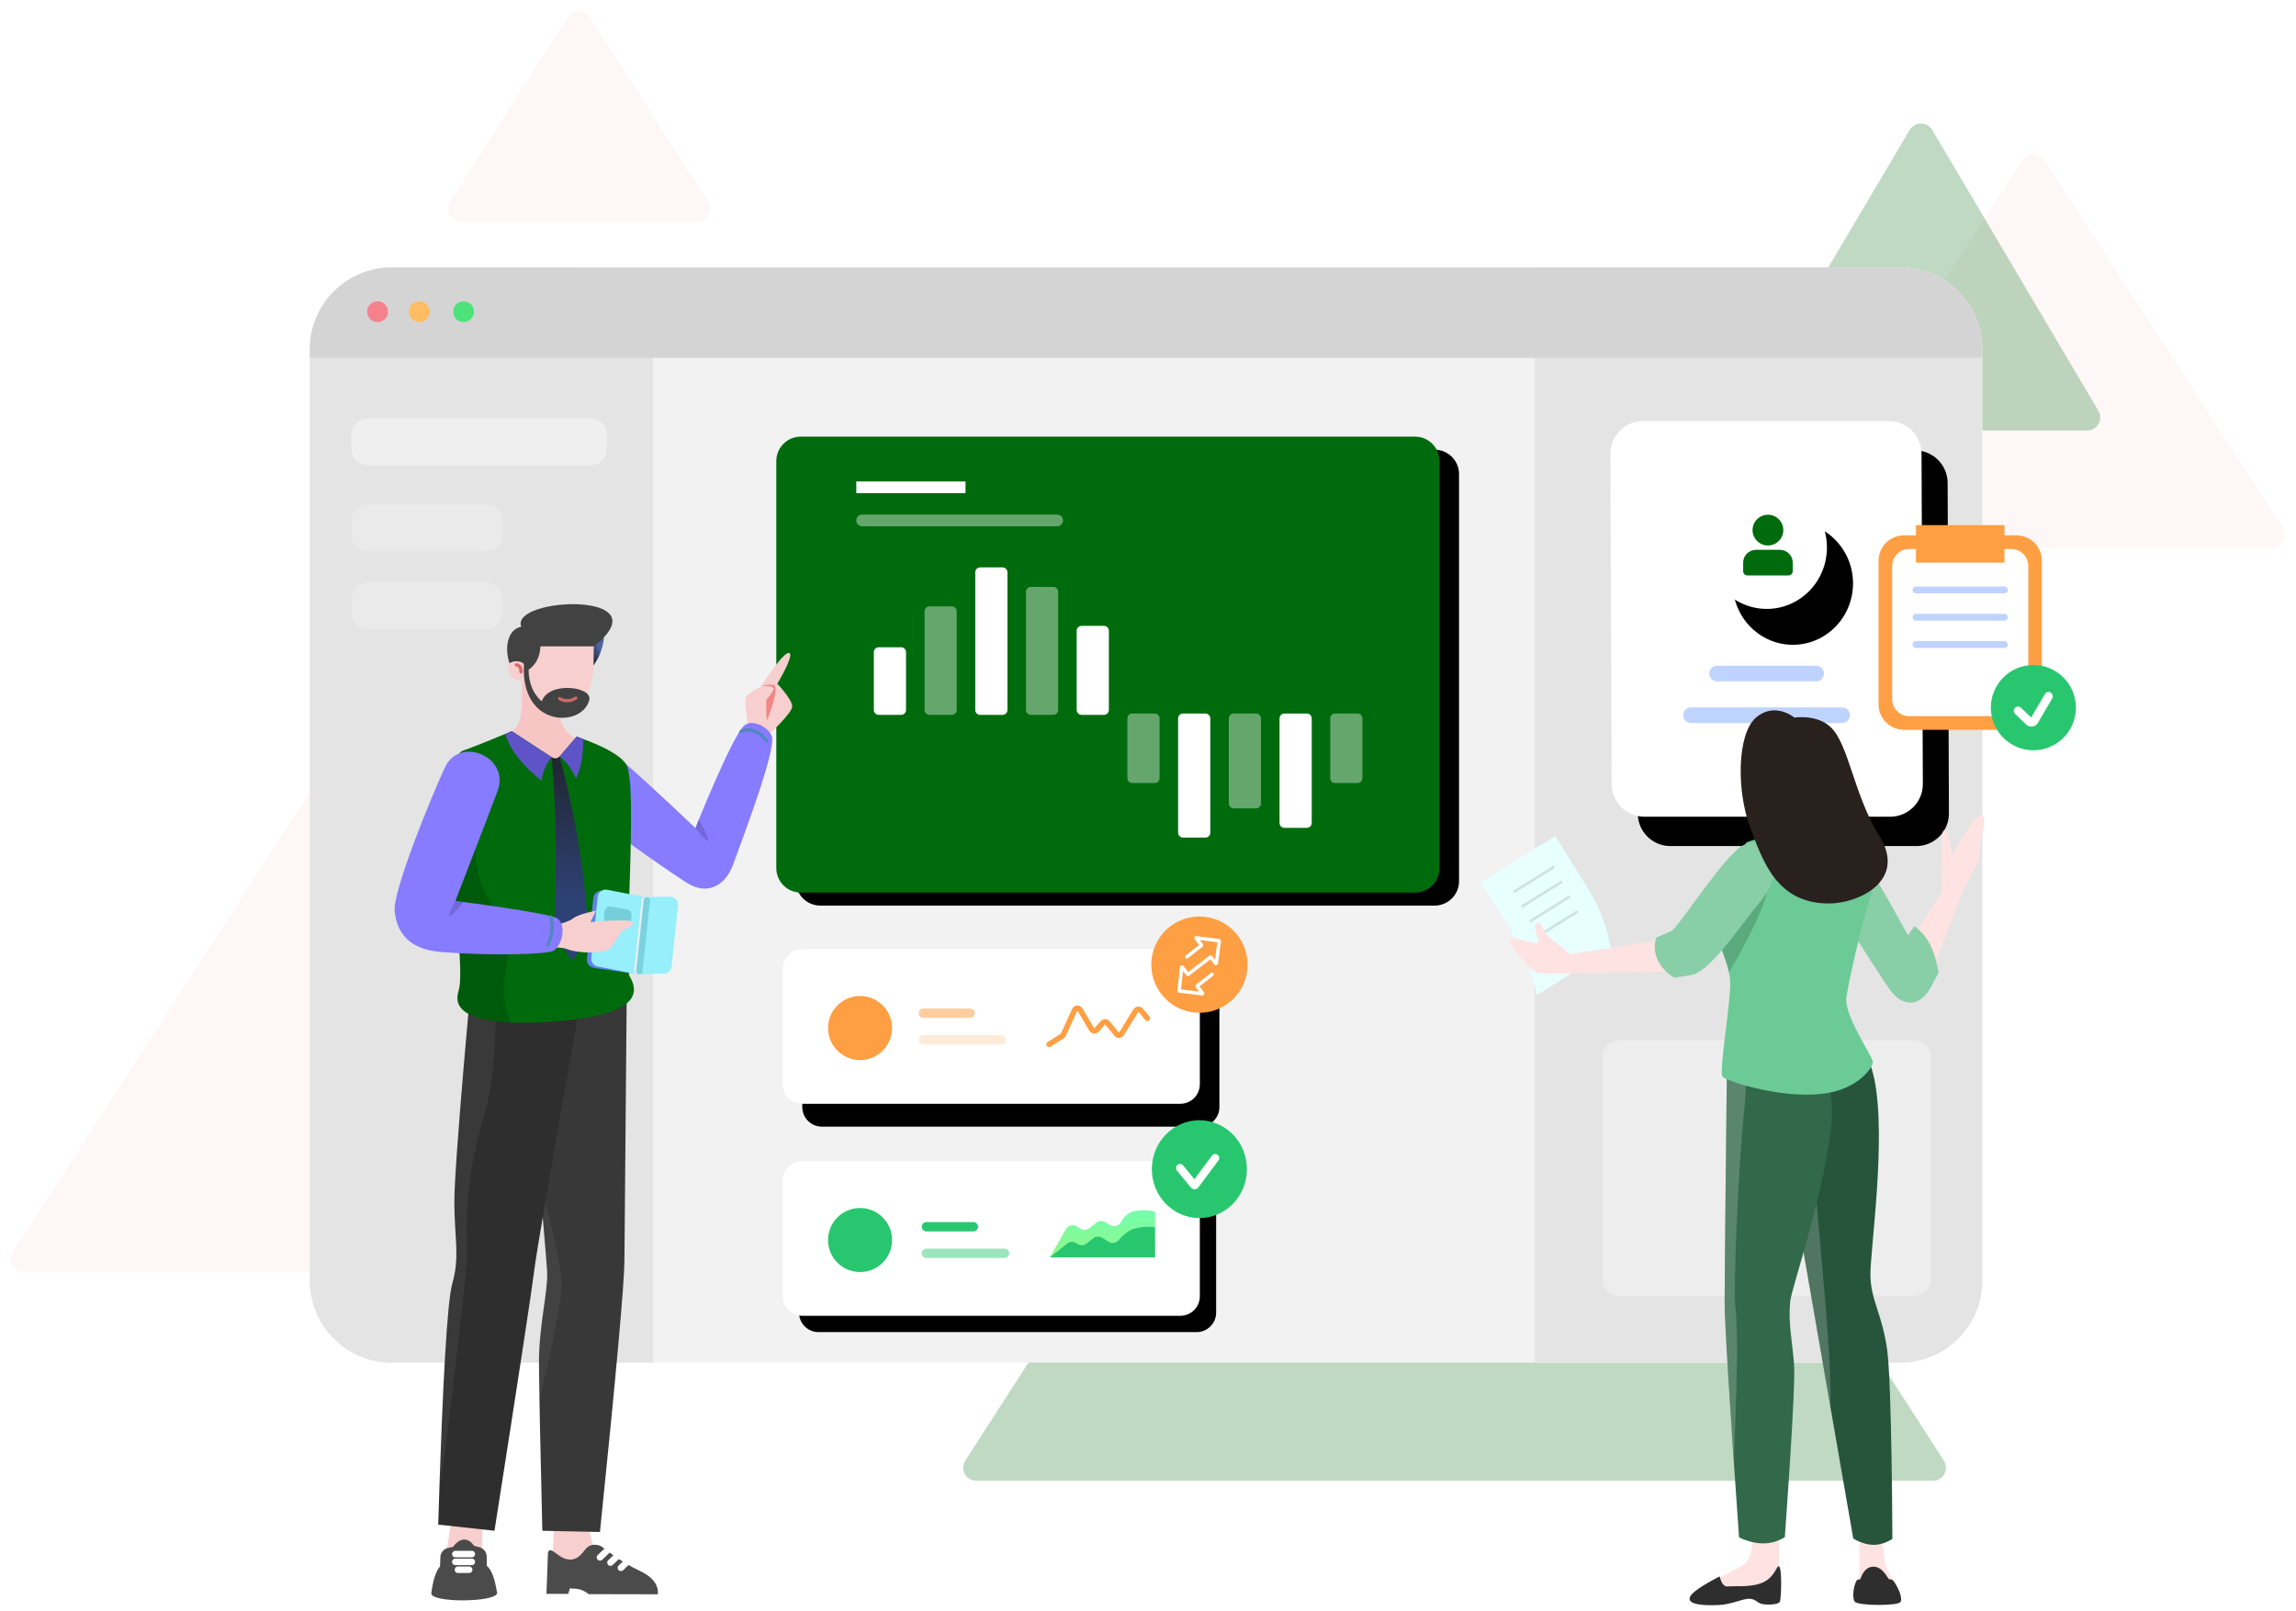 <?xml version="1.0" encoding="UTF-8"?>
<svg width="704px" height="494px" viewBox="0 0 704 494" version="1.1" xmlns="http://www.w3.org/2000/svg" xmlns:xlink="http://www.w3.org/1999/xlink">
    <title>Illustration</title>
    <defs>
        <path d="M7.484,0 L195.853,0 C199.987,-7.59315302e-16 203.338,3.351 203.338,7.484 L203.338,132.291 C203.338,136.424 199.987,139.775 195.853,139.775 L7.484,139.775 C3.351,139.775 7.61163756e-15,136.424 0,132.291 L0,7.484 C-5.06210201e-16,3.351 3.351,7.59315302e-16 7.484,0 Z" id="path-1"></path>
        <filter x="-20.7%" y="-31.5%" width="147.2%" height="168.7%" filterUnits="objectBoundingBox" id="filter-2">
            <feOffset dx="6" dy="4" in="SourceAlpha" result="shadowOffsetOuter1"></feOffset>
            <feGaussianBlur stdDeviation="15" in="shadowOffsetOuter1" result="shadowBlurOuter1"></feGaussianBlur>
            <feColorMatrix values="0 0 0 0 0.568   0 0 0 0 0.427   0 0 0 0 1  0 0 0 0.726 0" type="matrix" in="shadowBlurOuter1"></feColorMatrix>
        </filter>
        <path d="M10.04,9.07334382e-14 L85.448,9.07334382e-14 C90.955,9.32744553e-14 95.426,4.453 95.448,9.96 L95.848,111.272 C95.87,116.794 91.411,121.289 85.888,121.311 C85.875,121.311 85.861,121.311 85.848,121.311 L10.44,121.311 C4.933,121.311 0.462,116.858 0.44,111.351 L0.04,10.04 C0.018,4.517 4.477,0.022 10,7.8096317e-05 C10.013,2.60321565e-05 10.026,8.89595013e-14 10.04,9.07334382e-14 Z" id="path-3"></path>
        <filter x="-29.2%" y="-22.3%" width="175.0%" height="159.4%" filterUnits="objectBoundingBox" id="filter-4">
            <feOffset dx="8" dy="9" in="SourceAlpha" result="shadowOffsetOuter1"></feOffset>
            <feGaussianBlur stdDeviation="10.5" in="shadowOffsetOuter1" result="shadowBlurOuter1"></feGaussianBlur>
            <feColorMatrix values="0 0 0 0 0.277   0 0 0 0 0.277   0 0 0 0 0.277  0 0 0 0.209 0" type="matrix" in="shadowBlurOuter1"></feColorMatrix>
        </filter>
        <ellipse id="path-5" cx="18.438" cy="18.825" rx="18.438" ry="18.825"></ellipse>
        <filter x="-104.4%" y="-99.6%" width="352.2%" height="347.0%" filterUnits="objectBoundingBox" id="filter-6">
            <feOffset dx="8" dy="9" in="SourceAlpha" result="shadowOffsetOuter1"></feOffset>
            <feGaussianBlur stdDeviation="14" in="shadowOffsetOuter1" result="shadowBlurOuter1"></feGaussianBlur>
            <feColorMatrix values="0 0 0 0 0.076   0 0 0 0 0.583   0 0 0 0 0.879  0 0 0 0.229 0" type="matrix" in="shadowBlurOuter1" result="shadowMatrixOuter1"></feColorMatrix>
            <feOffset dx="0" dy="2" in="SourceAlpha" result="shadowOffsetOuter2"></feOffset>
            <feGaussianBlur stdDeviation="7.5" in="shadowOffsetOuter2" result="shadowBlurOuter2"></feGaussianBlur>
            <feColorMatrix values="0 0 0 0 0.504   0 0 0 0 0.7   0 0 0 0 1  0 0 0 0.234 0" type="matrix" in="shadowBlurOuter2" result="shadowMatrixOuter2"></feColorMatrix>
            <feMerge>
                <feMergeNode in="shadowMatrixOuter1"></feMergeNode>
                <feMergeNode in="shadowMatrixOuter2"></feMergeNode>
            </feMerge>
        </filter>
        <path d="M5.988,0 L121.906,0 C125.213,-1.49563066e-15 127.893,2.681 127.893,5.988 L127.893,41.434 C127.893,44.74 125.213,47.421 121.906,47.421 L5.988,47.421 C2.681,47.421 6.58688889e-15,44.74 0,41.434 L0,5.988 C-1.29314658e-15,2.681 2.681,2.38380908e-15 5.988,0 Z" id="path-7"></path>
        <filter x="-18.0%" y="-46.4%" width="145.4%" height="222.3%" filterUnits="objectBoundingBox" id="filter-8">
            <feOffset dx="6" dy="7" in="SourceAlpha" result="shadowOffsetOuter1"></feOffset>
            <feGaussianBlur stdDeviation="8.5" in="shadowOffsetOuter1" result="shadowBlurOuter1"></feGaussianBlur>
            <feColorMatrix values="0 0 0 0 0.562   0 0 0 0 0.562   0 0 0 0 0.562  0 0 0 0.209 0" type="matrix" in="shadowBlurOuter1"></feColorMatrix>
        </filter>
        <path d="M5.988,0 L121.906,0 C125.213,-1.49563066e-15 127.893,2.681 127.893,5.988 L127.893,41.434 C127.893,44.74 125.213,47.421 121.906,47.421 L5.988,47.421 C2.681,47.421 6.58688889e-15,44.74 0,41.434 L0,5.988 C-1.29314658e-15,2.681 2.681,2.38380908e-15 5.988,0 Z" id="path-9"></path>
        <filter x="-13.3%" y="-35.8%" width="134.4%" height="192.8%" filterUnits="objectBoundingBox" id="filter-10">
            <feOffset dx="5" dy="5" in="SourceAlpha" result="shadowOffsetOuter1"></feOffset>
            <feGaussianBlur stdDeviation="6.5" in="shadowOffsetOuter1" result="shadowBlurOuter1"></feGaussianBlur>
            <feColorMatrix values="0 0 0 0 0.65   0 0 0 0 0.65   0 0 0 0 0.65  0 0 0 0.209 0" type="matrix" in="shadowBlurOuter1"></feColorMatrix>
        </filter>
        <linearGradient x1="68.669%" y1="-6.664%" x2="68.669%" y2="100%" id="linearGradient-11">
            <stop stop-color="#71FFB0" offset="0%"></stop>
            <stop stop-color="#91F688" offset="100%"></stop>
        </linearGradient>
        <linearGradient x1="70.176%" y1="38.182%" x2="33.058%" y2="84.864%" id="linearGradient-12">
            <stop stop-color="#4D63A0" offset="0%"></stop>
            <stop stop-color="#222735" offset="100%"></stop>
        </linearGradient>
        <linearGradient x1="49.598%" y1="69.518%" x2="50.887%" y2="4.78%" id="linearGradient-13">
            <stop stop-color="#2E4175" offset="0%"></stop>
            <stop stop-color="#222735" offset="100%"></stop>
        </linearGradient>
        <linearGradient x1="44.205%" y1="-28.186%" x2="50%" y2="111.154%" id="linearGradient-14">
            <stop stop-color="#FDC6C6" offset="0%"></stop>
            <stop stop-color="#A47070" offset="100%"></stop>
        </linearGradient>
    </defs>
    <g id="📝-Pages-New" stroke="none" stroke-width="1" fill="none" fill-rule="evenodd">
        <g id="Comingsoon" transform="translate(-368, -400)">
            <g id="Illustration" transform="translate(368, 400)">
                <g id="Shape">
                    <path d="M626.855,49.168 L699.989,161.822 C701.192,163.675 700.665,166.152 698.812,167.355 C698.164,167.776 697.407,168 696.634,168 L550.366,168 C548.157,168 546.366,166.209 546.366,164 C546.366,163.227 546.59,162.47 547.011,161.822 L620.145,49.168 C621.348,47.315 623.825,46.788 625.678,47.991 C626.149,48.296 626.55,48.697 626.855,49.168 Z" id="Triangle" fill="#EA5455" opacity="0.05"></path>
                    <path d="M100.86,244.204 L191.016,383.83 C192.215,385.686 191.681,388.162 189.826,389.36 C189.179,389.778 188.426,390 187.656,390 L7.344,390 C5.135,390 3.344,388.209 3.344,386 C3.344,385.23 3.566,384.477 3.984,383.83 L94.14,244.204 C95.338,242.348 97.814,241.815 99.67,243.014 C100.147,243.322 100.552,243.727 100.86,244.204 Z" id="Triangle" fill="#EA5455" opacity="0.05"></path>
                    <path d="M449.362,220.218 L596.027,447.833 C597.223,449.69 596.688,452.166 594.831,453.362 C594.185,453.779 593.433,454 592.664,454 L299.336,454 C297.127,454 295.336,452.209 295.336,450 C295.336,449.232 295.557,448.479 295.973,447.833 L442.638,220.218 C443.834,218.361 446.31,217.826 448.167,219.022 C448.646,219.331 449.054,219.739 449.362,220.218 Z" id="Triangle" fill="#006b0d" opacity="0.25"></path>
                    <path d="M592.442,39.816 L643.427,125.963 C644.552,127.864 643.923,130.317 642.022,131.442 C641.405,131.807 640.701,132 639.985,132 L538.015,132 C535.806,132 534.015,130.209 534.015,128 C534.015,127.283 534.208,126.58 534.573,125.963 L585.558,39.816 C586.683,37.915 589.136,37.286 591.037,38.411 C591.616,38.754 592.1,39.237 592.442,39.816 Z" id="Triangle" fill="#006b0d" opacity="0.25"></path>
                    <path d="M180.87,5.267 L217.062,61.844 C218.253,63.705 217.709,66.179 215.848,67.37 C215.205,67.781 214.457,68 213.693,68 L141.307,68 C139.098,68 137.307,66.209 137.307,64 C137.307,63.236 137.526,62.488 137.938,61.844 L174.13,5.267 C175.321,3.406 177.795,2.863 179.656,4.053 C180.143,4.365 180.558,4.78 180.87,5.267 Z" id="Triangle" fill="#EA5455" opacity="0.05"></path>
                </g>
                <g id="Finance-Presentation" transform="translate(95, 82)">
                    <g id="DesktopDasboard">
                        <path d="M25.137,0 L487.669,0 C501.552,-2.55022564e-15 512.806,11.254 512.806,25.137 L512.806,310.647 C512.806,324.53 501.552,335.784 487.669,335.784 L25.137,335.784 C11.254,335.784 1.70015042e-15,324.53 0,310.647 L0,25.137 C-1.70015042e-15,11.254 11.254,2.55022564e-15 25.137,0 Z" id="Rectangle" fill="#F2F2F2"></path>
                        <g id="ElementCard11" transform="translate(143.033, 51.876)">
                            <g id="Rectangle">
                                <use fill="black" fill-opacity="1" filter="url(#filter-2)" xlink:href="#path-1"></use>
                                <use fill="#006b0d" fill-rule="evenodd" xlink:href="#path-1"></use>
                            </g>
                            <g id="Group-12" transform="translate(29.903, 40.021)" fill="#FFFFFF">
                                <path d="M25.417,13.508 L25.417,43.78 C25.417,44.607 24.747,45.277 23.92,45.277 L17.046,45.277 C16.22,45.277 15.549,44.607 15.549,43.78 L15.549,13.508 C15.549,12.681 16.22,12.011 17.046,12.011 L23.92,12.011 C24.747,12.011 25.417,12.681 25.417,13.508 Z" id="Path" opacity="0.395"></path>
                                <path d="M9.868,26.052 L9.868,43.78 C9.868,44.607 9.198,45.277 8.371,45.277 L1.497,45.277 C0.67,45.277 -1.20802565e-16,44.607 0,43.78 L0,26.052 C-3.23286645e-16,25.225 0.67,24.555 1.497,24.555 L8.371,24.555 C9.198,24.555 9.868,25.225 9.868,26.052 Z" id="Path"></path>
                                <path d="M40.967,1.562 L40.967,43.78 C40.967,44.607 40.296,45.277 39.47,45.277 L32.596,45.277 C31.769,45.277 31.099,44.607 31.099,43.78 L31.099,1.562 C31.099,0.735 31.769,0.065 32.596,0.065 L39.47,0.065 C40.296,0.065 40.967,0.735 40.967,1.562 Z" id="Path"></path>
                                <path d="M56.516,7.535 L56.516,43.78 C56.516,44.607 55.846,45.277 55.019,45.277 L48.145,45.277 C47.318,45.277 46.648,44.607 46.648,43.78 L46.648,7.535 C46.648,6.708 47.318,6.038 48.145,6.038 L55.019,6.038 C55.846,6.038 56.516,6.708 56.516,7.535 Z" id="Path" opacity="0.395"></path>
                                <path d="M72.065,19.481 L72.065,43.78 C72.065,44.607 71.395,45.277 70.568,45.277 L63.694,45.277 C62.868,45.277 62.197,44.607 62.197,43.78 L62.197,19.481 C62.197,18.655 62.868,17.985 63.694,17.985 L70.568,17.985 C71.395,17.985 72.065,18.655 72.065,19.481 Z" id="Path"></path>
                                <path d="M87.615,46.361 L87.615,64.687 C87.615,65.514 86.945,66.184 86.118,66.184 L79.244,66.184 C78.417,66.184 77.747,65.514 77.747,64.687 L77.747,46.361 C77.747,45.535 78.417,44.864 79.244,44.864 L86.118,44.864 C86.945,44.864 87.615,45.535 87.615,46.361 Z" id="Path" opacity="0.395"></path>
                                <path d="M103.164,46.361 L103.164,81.412 C103.164,82.239 102.494,82.909 101.667,82.909 L94.793,82.909 C93.966,82.909 93.296,82.239 93.296,81.412 L93.296,46.361 C93.296,45.535 93.966,44.864 94.793,44.864 L101.667,44.864 C102.494,44.864 103.164,45.535 103.164,46.361 Z" id="Path"></path>
                                <path d="M118.713,46.361 L118.713,72.452 C118.713,73.279 118.043,73.949 117.217,73.949 L110.342,73.949 C109.516,73.949 108.846,73.279 108.846,72.452 L108.846,46.361 C108.846,45.535 109.516,44.864 110.342,44.864 L117.217,44.864 C118.043,44.864 118.713,45.535 118.713,46.361 Z" id="Path" opacity="0.395"></path>
                                <path d="M134.263,46.361 L134.263,78.426 C134.263,79.252 133.593,79.922 132.766,79.922 L125.892,79.922 C125.065,79.922 124.395,79.252 124.395,78.426 L124.395,46.361 C124.395,45.535 125.065,44.864 125.892,44.864 L132.766,44.864 C133.593,44.864 134.263,45.535 134.263,46.361 Z" id="Path"></path>
                                <path d="M149.812,46.361 L149.812,64.687 C149.812,65.514 149.142,66.184 148.315,66.184 L141.441,66.184 C140.614,66.184 139.944,65.514 139.944,64.687 L139.944,46.361 C139.944,45.535 140.614,44.864 141.441,44.864 L148.315,44.864 C149.142,44.864 149.812,45.535 149.812,46.361 Z" id="Path" opacity="0.395"></path>
                            </g>
                            <path d="M26.312,23.893 L86.122,23.893 C87.111,23.893 87.914,24.695 87.914,25.685 C87.914,26.675 87.111,27.477 86.122,27.477 L26.312,27.477 C25.322,27.477 24.52,26.675 24.52,25.685 C24.52,24.695 25.322,23.893 26.312,23.893 Z" id="Rectangle" fill="#FFFFFF" opacity="0.395"></path>
                            <rect id="Rectangle" fill="#FFFFFF" x="24.52" y="13.739" width="33.491" height="3.584"></rect>
                        </g>
                        <path d="M25.137,0 L80.146,0 C94.029,-2.55022564e-15 105.283,11.254 105.283,25.137 L105.283,335.784 L105.283,335.784 L25.137,335.784 C11.254,335.784 3.25261183e-14,324.53 0,310.647 L0,25.137 C-1.70015042e-15,11.254 11.254,2.55022564e-15 25.137,0 Z" id="Rectangle" fill="#E4E4E4"></path>
                        <path d="M17.785,46.29 L86.093,46.29 C88.855,46.29 91.093,48.528 91.093,51.29 L91.093,55.656 C91.093,58.417 88.855,60.656 86.093,60.656 L17.785,60.656 C15.024,60.656 12.785,58.417 12.785,55.656 L12.785,51.29 C12.785,48.528 15.024,46.29 17.785,46.29 Z" id="Rectangle" fill-opacity="0.424" fill="#FFFFFF"></path>
                        <path d="M17.785,72.627 L54.131,72.627 C56.892,72.627 59.131,74.866 59.131,77.627 L59.131,81.993 C59.131,84.754 56.892,86.993 54.131,86.993 L17.785,86.993 C15.024,86.993 12.785,84.754 12.785,81.993 L12.785,77.627 C12.785,74.866 15.024,72.627 17.785,72.627 Z" id="Rectangle" fill-opacity="0.205" fill="#FFFFFF"></path>
                        <path d="M17.785,96.57 L54.131,96.57 C56.892,96.57 59.131,98.809 59.131,101.57 L59.131,105.936 C59.131,108.697 56.892,110.936 54.131,110.936 L17.785,110.936 C15.024,110.936 12.785,108.697 12.785,105.936 L12.785,101.57 C12.785,98.809 15.024,96.57 17.785,96.57 Z" id="Rectangle" fill-opacity="0.205" fill="#FFFFFF"></path>
                        <path d="M375.561,0 L487.669,0 C501.552,-7.77518544e-15 512.806,11.254 512.806,25.137 L512.806,310.647 C512.806,324.53 501.552,335.784 487.669,335.784 L375.561,335.784 L375.561,335.784 L375.561,0 Z" id="Rectangle" fill="#E4E4E4"></path>
                        <g id="Group-23" transform="translate(398.734, 47.088)">
                            <g id="Rectangle">
                                <use fill="black" fill-opacity="1" filter="url(#filter-4)" xlink:href="#path-3"></use>
                                <use fill="#FFFFFF" fill-rule="evenodd" xlink:href="#path-3"></use>
                            </g>
                            <path d="M32.759,75.021 L63.129,75.021 C64.451,75.021 65.523,76.093 65.523,77.416 C65.523,78.738 64.451,79.81 63.129,79.81 L32.759,79.81 C31.436,79.81 30.364,78.738 30.364,77.416 C30.364,76.093 31.436,75.021 32.759,75.021 Z" id="Rectangle" fill="#467FFF" fill-rule="nonzero" opacity="0.34"></path>
                            <path d="M24.768,87.791 L71.12,87.791 C72.442,87.791 73.514,88.863 73.514,90.185 C73.514,91.508 72.442,92.58 71.12,92.58 L24.768,92.58 C23.446,92.58 22.374,91.508 22.374,90.185 C22.374,88.863 23.446,87.791 24.768,87.791 Z" id="Rectangle" fill="#467FFF" fill-rule="nonzero" opacity="0.34"></path>
                            <g id="Icon8" transform="translate(29.565, 19.952)">
                                <g id="Oval">
                                    <use fill="black" fill-opacity="1" filter="url(#filter-6)" xlink:href="#path-5"></use>
                                    <use fill="#FFFFFF" fill-rule="evenodd" xlink:href="#path-5"></use>
                                </g>
                                <g id="Group-70" transform="translate(11.187, 8.779)" fill="#006b0d">
                                    <path d="M11.272,10.756 C13.441,10.756 15.198,12.513 15.198,14.682 L15.198,17.296 C15.198,18.02 14.611,18.607 13.887,18.607 L1.312,18.607 C0.587,18.607 1.52475904e-12,18.02 1.52467032e-12,17.296 L1.52467032e-12,14.682 C1.52440479e-12,12.513 1.758,10.756 3.926,10.756 L11.272,10.756 Z M7.599,6.21554009e-13 C10.204,6.21554009e-13 12.316,2.109 12.316,4.711 C12.316,7.313 10.204,9.422 7.599,9.422 C4.994,9.422 2.882,7.313 2.882,4.711 C2.882,2.109 4.994,6.21554009e-13 7.599,6.21554009e-13 Z" id="Combined-Shape"></path>
                                </g>
                            </g>
                        </g>
                        <path d="M401.336,237.036 L492.019,237.036 C494.78,237.036 497.019,239.274 497.019,242.036 L497.019,310.249 C497.019,313.011 494.78,315.249 492.019,315.249 L401.336,315.249 C398.575,315.249 396.336,313.011 396.336,310.249 L396.336,242.036 C396.336,239.274 398.575,237.036 401.336,237.036 Z" id="Rectangle" fill-opacity="0.346" fill="#FFFFFF"></path>
                        <path d="M25.137,0 L487.669,0 C501.552,1.00248804e-15 512.806,11.254 512.806,25.137 L512.806,27.718 L512.806,27.718 L0,27.718 L0,25.137 C-5.2528641e-15,11.254 11.254,6.10293932e-15 25.137,0 Z" id="Rectangle" fill="#D4D4D4"></path>
                        <path d="M20.776,16.76 C22.541,16.76 23.972,15.331 23.972,13.568 C23.972,11.805 22.541,10.375 20.776,10.375 C19.01,10.375 17.579,11.805 17.579,13.568 C17.579,15.331 19.01,16.76 20.776,16.76 Z" id="Oval" fill="#F5818D"></path>
                        <path d="M33.561,16.76 C35.326,16.76 36.757,15.331 36.757,13.568 C36.757,11.805 35.326,10.375 33.561,10.375 C31.796,10.375 30.364,11.805 30.364,13.568 C30.364,15.331 31.796,16.76 33.561,16.76 Z" id="Oval" fill="#FFBD63"></path>
                        <path d="M47.145,16.76 C48.91,16.76 50.341,15.331 50.341,13.568 C50.341,11.805 48.91,10.375 47.145,10.375 C45.38,10.375 43.949,11.805 43.949,13.568 C43.949,15.331 45.38,16.76 47.145,16.76 Z" id="Oval" fill="#4CE47A"></path>
                    </g>
                    <g id="ElementCard25" transform="translate(145, 209)">
                        <g id="Rectangle">
                            <use fill="black" fill-opacity="1" filter="url(#filter-8)" xlink:href="#path-7"></use>
                            <use fill="#FFFFFF" fill-rule="evenodd" xlink:href="#path-7"></use>
                        </g>
                        <path d="M43.11,26.345 L67.06,26.345 C67.854,26.345 68.497,26.988 68.497,27.782 C68.497,28.576 67.854,29.219 67.06,29.219 L43.11,29.219 C42.317,29.219 41.673,28.576 41.673,27.782 C41.673,26.988 42.317,26.345 43.11,26.345 Z" id="Rectangle" fill="#FF9F43" opacity="0.2"></path>
                        <path d="M43.11,18.202 L57.48,18.202 C58.274,18.202 58.917,18.845 58.917,19.639 C58.917,20.433 58.274,21.076 57.48,21.076 L43.11,21.076 C42.317,21.076 41.673,20.433 41.673,19.639 C41.673,18.845 42.317,18.202 43.11,18.202 Z" id="Rectangle" fill="#FF9F43" opacity="0.5"></path>
                        <path d="M88.738,18.333 C89.149,17.43 90.214,17.032 91.117,17.444 C91.416,17.58 91.67,17.794 91.855,18.064 L91.921,18.168 L95.443,24.158 C95.477,24.215 95.55,24.234 95.607,24.201 L95.623,24.19 L95.636,24.177 L97.511,22.058 C98.168,21.315 99.303,21.245 100.046,21.902 C100.095,21.946 100.141,21.991 100.185,22.04 L100.249,22.114 L102.998,25.489 C103.04,25.541 103.115,25.548 103.166,25.507 L103.181,25.493 L103.193,25.477 L107.534,18.46 C108.056,17.617 109.163,17.356 110.007,17.878 C110.138,17.959 110.257,18.056 110.363,18.167 L110.44,18.253 L112.462,20.671 C112.759,21.026 112.712,21.555 112.357,21.852 C112.022,22.132 111.532,22.106 111.228,21.803 L111.176,21.747 L109.154,19.329 C109.146,19.319 109.136,19.311 109.125,19.304 C109.078,19.275 109.019,19.282 108.98,19.318 L108.96,19.343 L104.618,26.359 C104.513,26.529 104.38,26.68 104.225,26.807 C103.482,27.412 102.402,27.324 101.764,26.625 L101.698,26.548 L98.949,23.172 C98.945,23.167 98.94,23.163 98.935,23.158 C98.894,23.122 98.835,23.119 98.791,23.148 L98.766,23.169 L96.892,25.288 C96.767,25.429 96.62,25.55 96.457,25.646 C95.63,26.132 94.574,25.882 94.05,25.092 L93.998,25.008 L90.475,19.017 C90.463,18.996 90.444,18.979 90.422,18.969 C90.372,18.946 90.314,18.961 90.28,19.001 L90.263,19.028 L86.831,26.56 C86.703,26.841 86.505,27.083 86.258,27.265 L86.162,27.33 L82.093,29.924 C81.703,30.173 81.184,30.059 80.935,29.668 C80.7,29.3 80.79,28.817 81.129,28.555 L81.192,28.511 L85.261,25.916 C85.274,25.908 85.285,25.897 85.294,25.885 L85.306,25.865 L88.738,18.333 Z" id="Path" fill="#FF9F43" fill-rule="nonzero"></path>
                        <circle id="Oval" fill="#FF9F43" cx="23.711" cy="24.19" r="9.82"></circle>
                    </g>
                    <g id="ElementCard26" transform="translate(145, 274)">
                        <g id="Rectangle">
                            <use fill="black" fill-opacity="1" filter="url(#filter-10)" xlink:href="#path-9"></use>
                            <use fill="#FFFFFF" fill-rule="evenodd" xlink:href="#path-9"></use>
                        </g>
                        <path d="M44.068,26.824 L68.018,26.824 C68.812,26.824 69.455,27.467 69.455,28.261 C69.455,29.055 68.812,29.698 68.018,29.698 L44.068,29.698 C43.275,29.698 42.631,29.055 42.631,28.261 C42.631,27.467 43.275,26.824 44.068,26.824 Z" id="Rectangle" fill="#28C76F" opacity="0.454"></path>
                        <path d="M44.068,18.681 L58.438,18.681 C59.232,18.681 59.875,19.324 59.875,20.118 C59.875,20.912 59.232,21.555 58.438,21.555 L44.068,21.555 C43.275,21.555 42.631,20.912 42.631,20.118 C42.631,19.324 43.275,18.681 44.068,18.681 Z" id="Rectangle" fill="#28C76F"></path>
                        <path d="M81.909,29.495 L86.819,20.877 C87.474,19.728 88.936,19.327 90.086,19.982 C90.096,19.988 90.107,19.994 90.118,20 L91.333,20.717 C92.183,21.219 93.253,21.148 94.029,20.539 L96.176,18.853 C96.975,18.225 98.082,18.17 98.94,18.715 L100.304,19.582 C101.42,20.291 102.9,19.962 103.61,18.845 C103.635,18.806 103.658,18.766 103.681,18.726 C104.665,16.958 105.88,15.871 107.324,15.466 C109.324,14.906 111.601,14.906 114.156,15.466 L114.156,29.495 L81.909,29.495 Z" id="Path-146" fill="url(#linearGradient-11)"></path>
                        <path d="M81.909,29.495 L87.208,25.28 C88.024,24.631 89.167,24.584 90.033,25.165 L90.339,25.371 C91.201,25.948 92.337,25.906 93.152,25.265 L95.218,23.643 C96.017,23.016 97.124,22.96 97.982,23.505 L99.868,24.704 C100.87,25.341 102.188,25.148 102.965,24.249 C104.635,22.317 106.269,21.127 107.864,20.68 C109.864,20.119 111.961,19.978 114.156,20.256 L114.156,29.495 L81.909,29.495 Z" id="Path-146" fill="#28C76F"></path>
                        <circle id="Oval" fill="#28C76F" cx="23.711" cy="24.19" r="9.82"></circle>
                    </g>
                    <g id="Icon2" transform="translate(258, 261)">
                        <ellipse id="Oval" fill="#28C76F" cx="14.751" cy="15.457" rx="14.574" ry="14.999"></ellipse>
                        <path d="M9.765,14.328 C9.331,13.803 8.553,13.729 8.028,14.162 C7.502,14.596 7.427,15.373 7.861,15.899 L12.146,21.087 C12.662,21.712 13.589,21.801 14.215,21.285 C14.306,21.209 14.388,21.123 14.458,21.028 L20.598,12.78 C21.005,12.233 20.891,11.461 20.344,11.054 C19.797,10.648 19.024,10.761 18.617,11.308 L13.238,18.534 L9.765,14.328 Z" id="Path" fill="#FFFFFF"></path>
                    </g>
                    <g id="Men3.2" transform="translate(26, 103)">
                        <g id="LLeg" transform="translate(38.521, 111.651)">
                            <path d="M21.099,170.523 C21.099,170.523 20.974,178.417 25.866,181.22 C30.756,184.025 38.334,189.235 38.334,189.235 L9.507,190.202 L10.329,170.452 L21.099,170.523 Z" id="Path" fill="#F8CFCF"></path>
                            <path d="M8.501,179.222 L8.032,192.027 L14.728,192.027 L15.186,190.377 C15.186,190.377 17.707,190.275 19.164,190.987 C20.704,191.741 20.911,192.106 20.911,192.106 L42.149,192.151 C42.149,192.151 43.196,188.012 36.723,185.018 C30.249,182.024 25.535,177.775 24.639,177.34 C23.737,176.902 21.918,176.654 20.636,177.684 C19.355,178.713 18.341,181.419 15.438,181.504 C11.7,181.613 9.553,177.056 8.501,179.222 Z" id="Path" fill="#4B4B4B"></path>
                            <line x1="26.651" y1="178.728" x2="24.45" y2="180.838" id="Path-38" stroke="#FFFFFF" stroke-width="2" stroke-linecap="round"></line>
                            <line x1="29.862" y1="180.327" x2="27.66" y2="182.437" id="Path-38" stroke="#FFFFFF" stroke-width="2" stroke-linecap="round"></line>
                            <line x1="33.072" y1="181.926" x2="30.871" y2="184.036" id="Path-38" stroke="#FFFFFF" stroke-width="2" stroke-linecap="round"></line>
                            <path d="M-2.85152019e-14,0 C-2.85152019e-14,0 8.008,87.33 8.258,93.401 C8.507,99.471 5.685,109.948 5.74,121.304 C5.777,128.874 6.12,146 6.771,172.681 L24.437,173.051 C29.387,124.836 31.888,97.114 31.942,89.884 C32.021,79.039 32.702,1.044 32.702,1.044 L-2.85152019e-14,0 Z" id="Path" fill="#383838"></path>
                            <path d="M12.734,96.119 L12.754,96.335 C13.019,100.037 10.698,112.217 5.789,132.876 L5.74,121.304 L5.74,121.304 C5.686,110.151 8.407,99.846 8.268,93.73 L8.258,93.401 C8.174,91.355 7.208,80.08 5.966,66.03 L6.546,68.088 C9.952,80.277 12.015,89.621 12.734,96.119 Z" id="Path" fill-opacity="0.192" fill="#FFFFFF" opacity="0.284"></path>
                        </g>
                        <g id="RLeg" transform="translate(10.727, 111.214)">
                            <polygon id="Path" fill="#F8CFCF" points="6.792 169.574 3.409 190.034 15.878 189.972 16.273 169.253"></polygon>
                            <path d="M3.296,181.211 L3.203,184.034 L3.203,184.034 C1.957,185.414 1.06,188.174 0.51,192.314 C0.51,195.207 19.78,195.121 20.706,192.314 C20.034,187.805 18.971,184.984 17.52,183.85 L17.51,181.051 C17.505,179.697 16.594,178.515 15.286,178.164 L13.616,177.717 L13.616,177.717 C11.794,175.062 9.31,175.156 7.181,178.049 L5.66,178.378 C4.316,178.669 3.342,179.837 3.296,181.211 Z" id="Path" fill="#4B4B4B"></path>
                            <line x1="7.889" y1="180.26" x2="12.937" y2="180.26" id="Path-39" stroke="#FFFFFF" stroke-width="2" stroke-linecap="round"></line>
                            <line x1="7.889" y1="182.659" x2="12.937" y2="182.659" id="Path-39" stroke="#FFFFFF" stroke-width="2" stroke-linecap="round"></line>
                            <line x1="8.692" y1="185.057" x2="12.134" y2="185.057" id="Path-39" stroke="#FFFFFF" stroke-width="2" stroke-linecap="round"></line>
                            <path d="M13.08,1.147 C13.08,1.147 7.509,61.068 7.585,72.542 C7.66,84.017 9.299,89.057 6.967,97.289 C5.411,102.776 3.971,127.422 2.644,171.224 L19.894,173.11 C27.241,126.238 31.314,99.553 32.113,93.055 C33.311,83.307 48.122,0.32 48.122,0.32 L13.08,1.147 Z" id="Path" fill="#2E2E2E"></path>
                            <path d="M17.739,41.816 L16.687,45.619 C13.606,56.843 10.763,68.713 11.507,85.668 L11.543,86.443 C11.727,90.116 9.387,111.432 4.523,150.392 L4.061,153.13 C3.584,155.923 3.159,158.305 2.787,160.279 L2.893,156.828 C3.513,137.783 5.181,103.591 6.967,97.289 C9.299,89.057 7.66,84.017 7.585,72.542 C7.532,64.51 10.246,32.739 11.879,14.4 L13.08,1.147 L20.362,0.976 L20.379,3.017 C20.508,21.857 19.628,34.79 17.739,41.816 L17.739,41.816 Z" id="Path" fill-opacity="0.192" fill="#FFFFFF" opacity="0.284"></path>
                        </g>
                        <g id="LArm" transform="translate(56.184, 15.19)">
                            <g id="Group-6" transform="translate(51.368, 0)">
                                <path d="M1.032,23.329 C1.032,23.329 -0.404,15.355 0.112,13.74 C0.553,12.345 4.723,10.333 4.723,10.333 C4.723,10.333 11.975,-1.079 13.562,0.083 C14.854,1.025 9.786,9.438 9.786,9.438 C9.786,9.438 14.407,14.268 14.343,16.426 C14.278,18.586 6.8,25.344 6.8,25.344 L1.032,23.329 Z" id="Path" fill="#F8CFCF"></path>
                                <path d="M4.879,10.218 C4.879,10.218 8.091,9.783 8.602,10.779 C9.038,11.627 6.369,14.033 6.369,14.709 C6.369,15.386 6.407,20.505 6.622,20.552 C6.837,20.598 9.839,12.198 9.199,10.421 C8.672,8.962 4.879,10.218 4.879,10.218 Z" id="Path" fill="#F28585"></path>
                            </g>
                            <path d="M14.085,33.474 C5.672,26.154 -6.961,39.351 7.126,51.62 C12.5,56.3 29.381,67.975 33.519,70.542 C40.107,74.629 45.521,70.941 47.746,64.511 C49.633,59.06 60.921,29.878 59.484,25.592 C58.548,22.796 53.52,20.076 50.997,22.276 C47.309,25.491 36.029,53.691 36.029,53.691 C36.029,53.691 23.651,41.797 14.085,33.474 Z" id="Path" fill="#877BFF"></path>
                            <path d="M36.029,53.691 C38.492,56.7 39.813,57.975 39.991,57.515 C40.169,57.055 39.192,54.892 37.061,51.026 L36.029,53.691 Z" id="Path" fill-opacity="0.16" fill="#000000"></path>
                            <path d="M50.017,24.084 C52.952,22.715 56.159,24.407 57.926,27.123" id="Path-41" stroke="#5386BF" stroke-linecap="round"></path>
                        </g>
                        <g id="Head" transform="translate(33.384, 0)">
                            <path d="M0.663,40.392 C0.663,40.392 5.44,39.275 5.605,31.48 C5.771,23.684 5.655,21.023 5.655,21.023 L16.978,20.834 C16.978,20.834 17.093,29.522 17.095,32.665 C17.099,39.506 22.2,41.354 22.2,41.354 C22.2,41.354 21.776,48.835 12.243,49.369 C4.799,49.786 0.663,40.392 0.663,40.392 Z" id="Path" fill="#F8C5C5"></path>
                            <g id="Head1" transform="translate(0.471, 0)">
                                <path d="M26.596,12.62 L26.343,19.987 C28.483,17.482 29.928,14.376 30.356,10.393 L26.596,12.62 Z" id="Path" fill="url(#linearGradient-12)"></path>
                                <path d="M4.144,17.083 C-0.549,16.902 0.216,23.746 5.092,23.736 C5.092,23.736 10.332,34.23 18.558,34.258 C22.52,34.271 23.814,30.755 25.002,28.287 C26.19,25.819 27.062,22.127 27.134,19.867 C27.212,17.457 27.222,9.539 27.222,9.539 L3.961,9.528 L4.144,17.083 Z" id="Path" fill="#F8CFCF"></path>
                                <path d="M27.222,13.172 L10.863,13.172 C10.692,16.116 9.71,18.561 7.216,20.365 C7.287,24.678 8.736,27.819 11.248,30.021 C13.435,23.777 26.814,25.485 25.841,29.559 C23.797,38.117 4.636,38.311 5.798,18.614 C5.034,17.576 2.3,17.382 1.4,18.42 C-0.137,14.117 0.519,8.029 4.964,7.149 C1.475,-2.021 48.915,-3.961 27.222,13.172 Z" id="Path" fill="#424242"></path>
                                <path d="M16.836,28.536 C16.836,28.536 18.491,30.594 21.643,29.673" id="Path" stroke="#CC6969" stroke-linecap="round" transform="translate(19.239, 29.223) rotate(-15) translate(-19.239, -29.223) "></path>
                                <path d="M4.615,21.106 C4.909,20.047 4.778,19.122 3.722,18.698" id="Path-8" stroke="#DE6767" stroke-linecap="round" transform="translate(4.237, 19.902) rotate(-13) translate(-4.237, -19.902) "></path>
                            </g>
                        </g>
                        <g id="Body" transform="translate(16.855, 39.174)">
                            <path d="M19.08,1.81780517e-13 L32.745,8.905 L38.906,1.716 C38.906,1.716 51.886,5.752 54.294,10.471 C57.769,17.28 53.191,71.838 55.187,75.13 C59.439,82.146 53.785,86.961 35.066,88.731 C16.346,90.5 -0.261,89.051 2.752,79.689 C5.767,70.327 -5.864,9.225 4.39,5.859 C7.594,4.807 19.08,1.81780517e-13 19.08,1.81780517e-13 Z" id="Path" fill="#006b0d"></path>
                            <path d="M9.859,16.845 C10.686,18.312 10.26,23.397 8.579,32.099 C7.147,39.512 8.784,47.181 13.107,53.368 L13.35,53.71 C14.812,55.737 16.159,58.406 17.393,61.717 C20.418,69.837 13.44,76.606 18.787,89.308 L18.141,89.278 C7.649,88.733 0.714,86.02 2.752,79.689 C5.224,72.013 -2.15,29.554 0.766,12.655 C5.814,13.65 8.845,15.046 9.859,16.845 Z" id="Path" fill-opacity="0.16" fill="#000000"></path>
                            <path d="M19.08,0 L31.303,7.996 C29.511,10.084 28.55,12.515 28.187,15.19 C23.49,11.505 18.607,6.357 17.094,0.82 L19.08,0 Z" id="Path" fill="#5E54C7"></path>
                            <path d="M33.711,7.787 C35.777,9.19 37.426,11.672 38.768,14.494 C40.377,11.251 40.993,6.967 40.993,2.399 L38.975,1.599 L33.711,7.787 Z" id="Path" fill="#5E54C7"></path>
                            <path d="M31.303,7.995 L31.461,8.084 C32.194,8.494 33.109,8.374 33.711,7.787 L33.711,7.787 L33.711,7.787 C38.319,24.733 41.559,43.386 42.539,62.342 L37.73,70.354 L32.105,62.855 C32.838,43.154 32.833,23.945 31.303,7.995 Z" id="Path" fill="url(#linearGradient-13)"></path>
                        </g>
                        <g id="RArm" transform="translate(0, 45.466)">
                            <g id="Example-Book-Back" transform="translate(73.339, 56.012) rotate(6) translate(-73.339, -56.012) translate(59.839, 43.012)">
                                <g id="Group-3" transform="translate(0, -0)">
                                    <path d="M2.564,0.744 L13.406,1.183 C14.727,1.237 15.77,2.323 15.77,3.645 L15.77,22.455 C15.77,23.815 14.667,24.919 13.306,24.919 C13.273,24.919 13.24,24.918 13.206,24.917 L2.364,24.477 C1.043,24.423 6.05985919e-16,23.337 0,22.015 L0,3.206 C-1.66653564e-16,1.845 1.103,0.742 2.464,0.742 C2.497,0.742 2.531,0.742 2.564,0.744 Z" id="Rectangle" fill="#6182EC" fill-rule="nonzero"></path>
                                    <path d="M3.968,0.24 L15.59,1.279 L15.59,1.279 L23.281,0.338 C24.631,0.173 25.86,1.134 26.026,2.485 C26.038,2.584 26.044,2.684 26.044,2.784 L26.044,21.56 C26.044,22.806 25.115,23.855 23.879,24.006 L15.59,25.02 L15.59,25.02 L3.529,23.942 C2.258,23.828 1.284,22.764 1.284,21.488 L1.284,2.694 C1.284,1.333 2.387,0.23 3.748,0.23 C3.821,0.23 3.895,0.233 3.968,0.24 Z" id="Rectangle" fill="#96EFFA"></path>
                                    <path d="M5.575,5.249 L10.722,5.643 C11.556,5.707 12.2,6.402 12.2,7.238 L12.2,9.146 C12.2,10.029 11.484,10.746 10.6,10.746 C10.559,10.746 10.518,10.744 10.478,10.741 L5.33,10.347 C4.497,10.283 3.853,9.587 3.853,8.751 L3.853,6.844 C3.853,5.96 4.569,5.244 5.453,5.244 C5.493,5.244 5.534,5.246 5.575,5.249 Z" id="Rectangle" fill="#74CFDB" fill-rule="nonzero"></path>
                                    <path d="M15.568,1.279 L15.895,1.279 C16.337,1.279 16.695,1.637 16.695,2.079 L16.695,24.144 C16.695,24.586 16.337,24.944 15.895,24.944 L15.568,24.944 C15.127,24.944 14.768,24.586 14.768,24.144 L14.768,2.079 C14.768,1.637 15.127,1.279 15.568,1.279 Z" id="Rectangle" fill="#EAEFFF" fill-rule="nonzero"></path>
                                    <path d="M16.211,1.279 L16.537,1.279 C16.979,1.279 17.337,1.637 17.337,2.079 L17.337,24.144 C17.337,24.586 16.979,24.944 16.537,24.944 L16.211,24.944 C15.769,24.944 15.411,24.586 15.411,24.144 L15.411,2.079 C15.411,1.637 15.769,1.279 16.211,1.279 Z" id="Rectangle" fill="#7AD2DD" fill-rule="nonzero"></path>
                                </g>
                            </g>
                            <path d="M48.97,53.213 C48.97,53.213 53.138,52.379 54.843,51.045 C56.549,49.711 61.714,48.768 61.714,48.768 L60.062,52.235 C60.062,52.235 72.722,51.051 73.022,52.295 C73.322,53.539 69.66,54.892 69.66,54.892 C69.66,54.892 67.855,58.251 66.106,60.199 C64.452,62.042 56.235,61.822 53.354,60.672 C50.864,59.679 48.158,60.175 48.158,60.175 L48.97,53.213 Z" id="Path" fill="#F8CFCF"></path>
                            <path d="M15.449,4.773 C19.976,-4.972 35.478,1.594 31.571,12.033 C27.787,22.146 18.619,45.758 18.619,45.758 C18.619,45.758 47.672,49.432 49.937,51.145 C52.958,53.431 51.091,59.954 48.522,61.115 C46.35,62.097 30.209,62.671 14.417,61.431 C6.605,60.818 0.827,57.475 0.021,48.79 C-0.543,42.709 11.088,14.16 15.449,4.773 Z" id="Path" fill="#877BFF"></path>
                            <path d="M18.63,45.752 C17.02,48.8 16.445,50.356 16.905,50.418 C17.365,50.48 18.765,49.036 21.104,46.087 L18.63,45.752 Z" id="Path" fill-opacity="0.16" fill="#000000"></path>
                            <path d="M47.742,50.643 C48.737,53.46 48.224,56.822 47.065,59.225" id="Path-40" stroke="#5386BF" stroke-linecap="round" transform="translate(47.668, 54.934) rotate(2) translate(-47.668, -54.934) "></path>
                        </g>
                    </g>
                    <g id="Example-Paper" transform="translate(378.831, 198.841) scale(-1, 1) rotate(32) translate(-378.831, -198.841) translate(363.265, 179.641)">
                        <path d="M-2.90395363e-13,-2.91038305e-13 L26.821,-2.91038305e-13 C26.821,6.4 26.821,12.8 26.821,19.2 C26.821,25.6 28.098,32 30.652,38.4 L3.832,38.4 C1.277,32 -2.90395363e-13,25.6 -2.90395363e-13,19.2 C-2.90395363e-13,12.8 -2.90395363e-13,6.4 -2.90395363e-13,-2.91038305e-13 Z" id="Rectangle" fill="#E8FFFF"></path>
                        <line x1="5.563" y1="7.819" x2="19.509" y2="7.819" id="Path-4" stroke-opacity="0.116" stroke="#000000" stroke-width="0.8" stroke-linecap="round"></line>
                        <line x1="5.945" y1="12.965" x2="19.891" y2="12.965" id="Path-4" stroke-opacity="0.116" stroke="#000000" stroke-width="0.8" stroke-linecap="round"></line>
                        <line x1="6.327" y1="18.11" x2="20.273" y2="18.11" id="Path-4" stroke-opacity="0.116" stroke="#000000" stroke-width="0.8" stroke-linecap="round"></line>
                        <line x1="6.709" y1="23.256" x2="20.655" y2="23.256" id="Path-4" stroke-opacity="0.116" stroke="#000000" stroke-width="0.8" stroke-linecap="round"></line>
                    </g>
                    <g id="Wom4.6" transform="translate(368, 135)">
                        <g id="RLeg" transform="translate(77.917, 94.809)">
                            <path d="M29.293,157.682 C29.229,161.382 29.197,163.828 29.197,165.019 C29.197,166.387 29.252,170.44 29.102,171.063 C28.96,171.648 28.817,172.656 28.673,174.088 L40.314,174.398 C38.352,170.584 37.314,168.425 37.2,167.92 C37.086,167.416 36.596,164.003 35.729,157.682 L29.293,157.682 Z" id="Path" fill="#FFE2E2"></path>
                            <path d="M38.175,172.299 C37.918,172.076 36.349,168.537 33.569,168.537 C30.463,168.537 29.619,172.186 29.514,172.299 C29.342,172.485 28.546,172.411 28.352,172.765 C27.413,174.482 26.915,177.966 27.777,179.227 C28.692,180.573 41.151,180.596 41.84,179.328 C42.562,177.99 40.858,174.342 39.545,172.765 C39.211,172.364 38.309,172.416 38.175,172.299 Z" id="Path" fill="#2E2E2E"></path>
                            <path d="M0,2.479 L22.744,0 L23.078,0.311 C24.699,1.86 31.744,9.053 33.768,18.884 C37.589,37.444 32.475,71.723 32.588,79.24 C32.696,86.757 36.238,91.292 37.71,101.921 C39.182,112.549 39.321,160.047 39.321,160.047 C35.418,162.366 31.984,162.532 27.331,159.908 L0,2.479 Z" id="Path" fill="#26553B"></path>
                            <path d="M20.316,119.502 L2.26752436e-14,2.479 L12.646,1.101 C13.209,41.754 21.073,96.706 20.316,119.502 Z" id="Path" fill-opacity="0.192" fill="#FFFFFF"></path>
                        </g>
                        <g id="LLeg" transform="translate(54.525, 98.029)">
                            <path d="M28.051,154.033 L19.776,154.155 C20.104,159.343 19.31,162.815 17.393,164.573 L6.565,170.426 C5.718,171.139 5.226,173.347 6.962,173.662 C12.336,174.636 27.728,172.323 27.728,172.323 L28.051,154.033 Z" id="Path" fill="#FFE2E2"></path>
                            <path d="M27.807,165.171 C27.251,165.201 26.546,168.35 23.392,169.965 C19.777,171.817 14.519,171.112 12.234,171.374 C11.13,171.501 10.305,170.473 9.758,168.29 C4.159,171.179 1.111,173.309 0.614,174.681 C-0.255,177.071 5.37,177.25 9.391,177.075 C13.418,176.9 16.87,175.091 18.824,175.136 C20.783,175.181 21.246,176.4 22.711,176.736 C24.197,177.077 27.915,177.026 28.26,175.958 C28.619,174.849 28.995,165.107 27.807,165.171 Z" id="Path" fill="#2E2E2E"></path>
                            <path d="M12.11,0.868 L37.649,0 L37.84,0.354 C39.079,2.711 45.87,16.511 43.773,32.196 C40.83,54.212 31.753,80.022 31.387,83.965 C30.734,90.995 32.04,96.085 32.575,103.346 C33.111,110.606 29.735,156.272 29.735,156.272 C25.945,158.557 21.436,159.006 15.702,156.341 C12.783,114.989 11.311,91.042 11.286,84.497 C11.248,74.681 12.11,0.868 12.11,0.868 Z" id="Path" fill="#31694A"></path>
                            <path d="M17.365,24.681 L17.194,26.312 C15.431,43.513 13.942,80.042 14.571,85.675 L14.659,86.389 C15.362,92.604 15.175,108.206 14.096,133.194 L13.139,118.852 C11.98,101.09 11.365,89.865 11.293,85.175 L11.286,84.497 C11.248,74.681 12.11,0.868 12.11,0.868 L17.496,0.685 C18.072,10.123 18.028,18.122 17.365,24.681 Z" id="Path" fill-opacity="0.192" fill="#FFFFFF"></path>
                        </g>
                        <g id="Head" transform="translate(74.092, 10.695)" fill="url(#linearGradient-14)">
                            <path d="M2.282,6.675 C-0.86,7.019 -0.638,12.559 3.188,12.848 C3.97,18.189 6.758,20.733 10.157,21.028 L9.969,29.105 L25.006,29.096 C25.006,29.096 20.772,23.39 20.983,15.578 C21.194,7.766 20.841,0.427 20.841,0.427 L1.365,0.777 L2.282,6.675 Z" id="Path"></path>
                        </g>
                        <g id="RArm" transform="translate(97.333, 32.8)">
                            <path d="M35.381,23.035 C35.381,23.035 34.723,18.543 34.932,15.588 C35.318,10.122 34.58,5.511 35.773,4.794 C37.303,3.874 38.256,12.516 38.256,12.516 C38.256,12.516 45.629,-1.598 47.451,0.146 C49.273,1.89 46.27,8.674 46.873,10.867 C47.475,13.06 41.452,23.667 41.452,23.667 L30.603,51.655 L26.857,36.437 L35.381,23.035 Z" id="Path" fill="#FFE2E2"></path>
                            <path d="M3.071,28.83 C3.071,28.83 16.31,49.719 19.235,53.77 C22.303,58.018 27.721,59.899 31.566,53.122 C32.035,52.295 32.874,50.728 34.083,48.418 C33.048,42.194 30.946,37.057 26.611,34.191 C25.337,36.065 24.7,37.003 24.7,37.003 C24.7,37.003 15.909,20.847 13.168,17.036 C5.778,6.756 -5.483,15.987 3.071,28.83 Z" id="Path" fill="#88CEA7"></path>
                        </g>
                        <g id="Body" transform="translate(63.146, 38.036)">
                            <path d="M38.951,3.329 C42.306,8.27 47.897,25.042 48.214,28.815 C48.572,33.168 43.919,40.101 43.842,46.401 C43.774,52.703 47.313,73.276 46.249,75.048 C45.582,76.17 29.182,81.799 15.776,80.342 C4.201,79.083 -0.413,71.564 0.16,70.212 C1.726,66.521 8.99,55.75 8.25,50.721 C7.519,45.693 3.27,27.133 1.161,20.816 C-0.941,14.499 -0.24,7.867 3.682,5.149 C5.622,3.804 10.8,-0.017 20.021,5.76296206e-05 C29.242,0.018 38.691,2.945 38.951,3.329 Z" id="Path" fill="#6BCA95" transform="translate(24.117, 40.291) scale(-1, 1) translate(-24.117, -40.291) "></path>
                            <path d="M4.413,14.016 L4.517,13.964 C10.73,10.854 14.462,10.717 15.713,13.552 C17.282,17.11 13.377,26.968 3.998,43.127 C2.87,37.804 -0.277,32.423 0.02,28.815 C0.203,26.632 2.153,20.095 4.413,14.016 Z" id="Path" fill-opacity="0.16" fill="#000000"></path>
                        </g>
                        <g id="LArm" transform="translate(0, 40.8)">
                            <path d="M18.218,40.651 C18.218,40.651 8.934,41.194 7.334,39.875 C5.733,38.556 -0.644,31.989 0.053,30.446 C0.749,28.904 8.163,32.167 8.659,31.186 C9.296,29.925 6.006,25.428 8.889,25.167 C9.631,25.099 10.156,27.867 12.246,29.69 C14.336,31.513 18.584,34.757 18.584,34.757 L50.611,29.69 L53.601,39.968 L18.218,40.651 Z" id="Path" fill="#FFE2E2"></path>
                            <path d="M69.502,2.778 C62.168,9.735 51.784,26.162 49.572,27.609 C49.248,27.822 47.686,28.488 44.889,29.608 C43.123,34.319 46.108,39.657 50.447,41.943 C53.62,41.481 55.58,41.141 56.326,40.924 C62.041,39.265 72.046,24.134 76.204,19.304 C87.635,6.025 76.836,-4.179 69.502,2.778 Z" id="Path" fill="#88CEA7"></path>
                        </g>
                        <path d="M73.332,39.209 C81.027,26.923 82.667,11.281 88.122,6.031 C92.453,1.863 99.328,3.019 99.328,3.019 C99.328,3.019 105.281,-1.988 111.12,3.019 C116.958,8.027 117.053,25.441 112.993,36.386 C108.933,47.331 104.673,60 88.703,60 C79.755,60 64.641,53.085 73.332,39.209 Z" id="Path" fill="#28211D" transform="translate(93.267, 30.397) scale(-1, 1) translate(-93.267, -30.397) "></path>
                    </g>
                    <g id="Group-28" transform="translate(481, 79)">
                        <path d="M7.8,3.138 L42.284,3.138 C46.592,3.138 50.084,6.63 50.084,10.938 L50.084,54.959 C50.084,59.266 46.592,62.759 42.284,62.759 L7.8,62.759 C3.492,62.759 5.27555926e-16,59.266 0,54.959 L0,10.938 C-5.27555926e-16,6.63 3.492,3.138 7.8,3.138 Z" id="Rectangle" fill="#FF9F43"></path>
                        <path d="M9.374,7.322 L40.711,7.322 C43.582,7.322 45.911,9.65 45.911,12.522 L45.911,53.375 C45.911,56.247 43.582,58.575 40.711,58.575 L9.374,58.575 C6.502,58.575 4.174,56.247 4.174,53.375 L4.174,12.522 C4.174,9.65 6.502,7.322 9.374,7.322 Z" id="Rectangle" fill="#FFFFFF"></path>
                        <g id="Group-29" transform="translate(34.433, 42.885)">
                            <ellipse id="Oval" fill="#28C76F" cx="13.043" cy="13.075" rx="13.043" ry="13.075"></ellipse>
                            <path d="M16.569,8.929 C16.934,8.306 17.733,8.097 18.354,8.463 C18.934,8.804 19.154,9.525 18.884,10.125 L18.819,10.252 L14.446,17.723 C14.352,17.883 14.24,18.031 14.112,18.165 C13.255,19.056 11.866,19.123 10.929,18.349 L10.792,18.226 L7.435,14.983 C6.917,14.482 6.901,13.654 7.401,13.134 C7.868,12.649 8.618,12.603 9.138,13.007 L9.245,13.1 L12.363,16.113 L16.569,8.929 Z" id="Path" fill="#FFFFFF"></path>
                        </g>
                        <path d="M11.48,18.828 L38.604,18.828 C39.182,18.828 39.65,19.296 39.65,19.874 C39.65,20.451 39.182,20.92 38.604,20.92 L11.48,20.92 C10.903,20.92 10.434,20.451 10.434,19.874 C10.434,19.296 10.903,18.828 11.48,18.828 Z" id="Rectangle" fill="#467FFF" fill-rule="nonzero" opacity="0.34"></path>
                        <path d="M11.48,27.195 L38.604,27.195 C39.182,27.195 39.65,27.664 39.65,28.241 C39.65,28.819 39.182,29.287 38.604,29.287 L11.48,29.287 C10.903,29.287 10.434,28.819 10.434,28.241 C10.434,27.664 10.903,27.195 11.48,27.195 Z" id="Rectangle" fill="#467FFF" fill-rule="nonzero" opacity="0.34"></path>
                        <path d="M11.48,35.563 L38.604,35.563 C39.182,35.563 39.65,36.032 39.65,36.609 C39.65,37.187 39.182,37.655 38.604,37.655 L11.48,37.655 C10.903,37.655 10.434,37.187 10.434,36.609 C10.434,36.032 10.903,35.563 11.48,35.563 Z" id="Rectangle" fill="#467FFF" fill-rule="nonzero" opacity="0.34"></path>
                        <rect id="Rectangle" fill="#FF9F43" x="11.478" y="0" width="27.129" height="11.506"></rect>
                    </g>
                    <g id="Icon17" transform="translate(258, 199)">
                        <circle id="Oval" fill="#FF9F43" cx="14.762" cy="14.762" r="14.762"></circle>
                        <path d="M18.812,7.457 C19.042,7.228 19.405,7.215 19.65,7.416 L19.698,7.459 L24.614,12.405 C24.841,12.636 24.852,13 24.649,13.244 L24.606,13.291 L19.692,18.112 C19.575,18.227 19.418,18.291 19.253,18.291 C18.928,18.291 18.66,18.043 18.63,17.725 L18.627,17.665 L18.627,15.656 L10.437,15.613 C10.113,15.611 9.847,15.363 9.817,15.047 L9.814,14.986 L9.813,13.321 L5.865,17.373 L9.813,21.31 L9.814,19.689 C9.814,19.363 10.062,19.095 10.38,19.065 L10.44,19.062 L16.22,19.062 C16.514,19.062 16.753,19.301 16.753,19.595 C16.753,19.871 16.543,20.098 16.274,20.125 L16.22,20.128 L10.879,20.128 L10.88,22.369 C10.88,22.695 10.631,22.962 10.313,22.993 L10.253,22.995 C10.108,22.995 9.968,22.945 9.856,22.854 L9.81,22.813 L4.805,17.822 C4.577,17.594 4.561,17.235 4.757,16.988 L4.799,16.941 L9.804,11.803 C10.046,11.555 10.442,11.55 10.69,11.792 C10.796,11.895 10.862,12.032 10.876,12.177 L10.88,12.24 L10.879,14.549 L19.069,14.593 C19.394,14.594 19.66,14.843 19.69,15.159 L19.693,15.219 L19.692,16.619 L23.544,12.839 L19.692,8.965 L19.693,10.51 C19.693,10.836 19.444,11.103 19.126,11.134 L19.066,11.136 L13.389,11.136 C13.095,11.136 12.857,10.898 12.857,10.604 C12.857,10.328 13.066,10.101 13.335,10.073 L13.389,10.071 L18.627,10.07 L18.627,7.901 C18.627,7.755 18.678,7.614 18.77,7.503 L18.812,7.457 Z" id="Path" fill="#FFFFFF" fill-rule="nonzero" transform="translate(14.707, 15.135) rotate(-38) translate(-14.707, -15.135) "></path>
                    </g>
                </g>
            </g>
        </g>
    </g>
</svg>